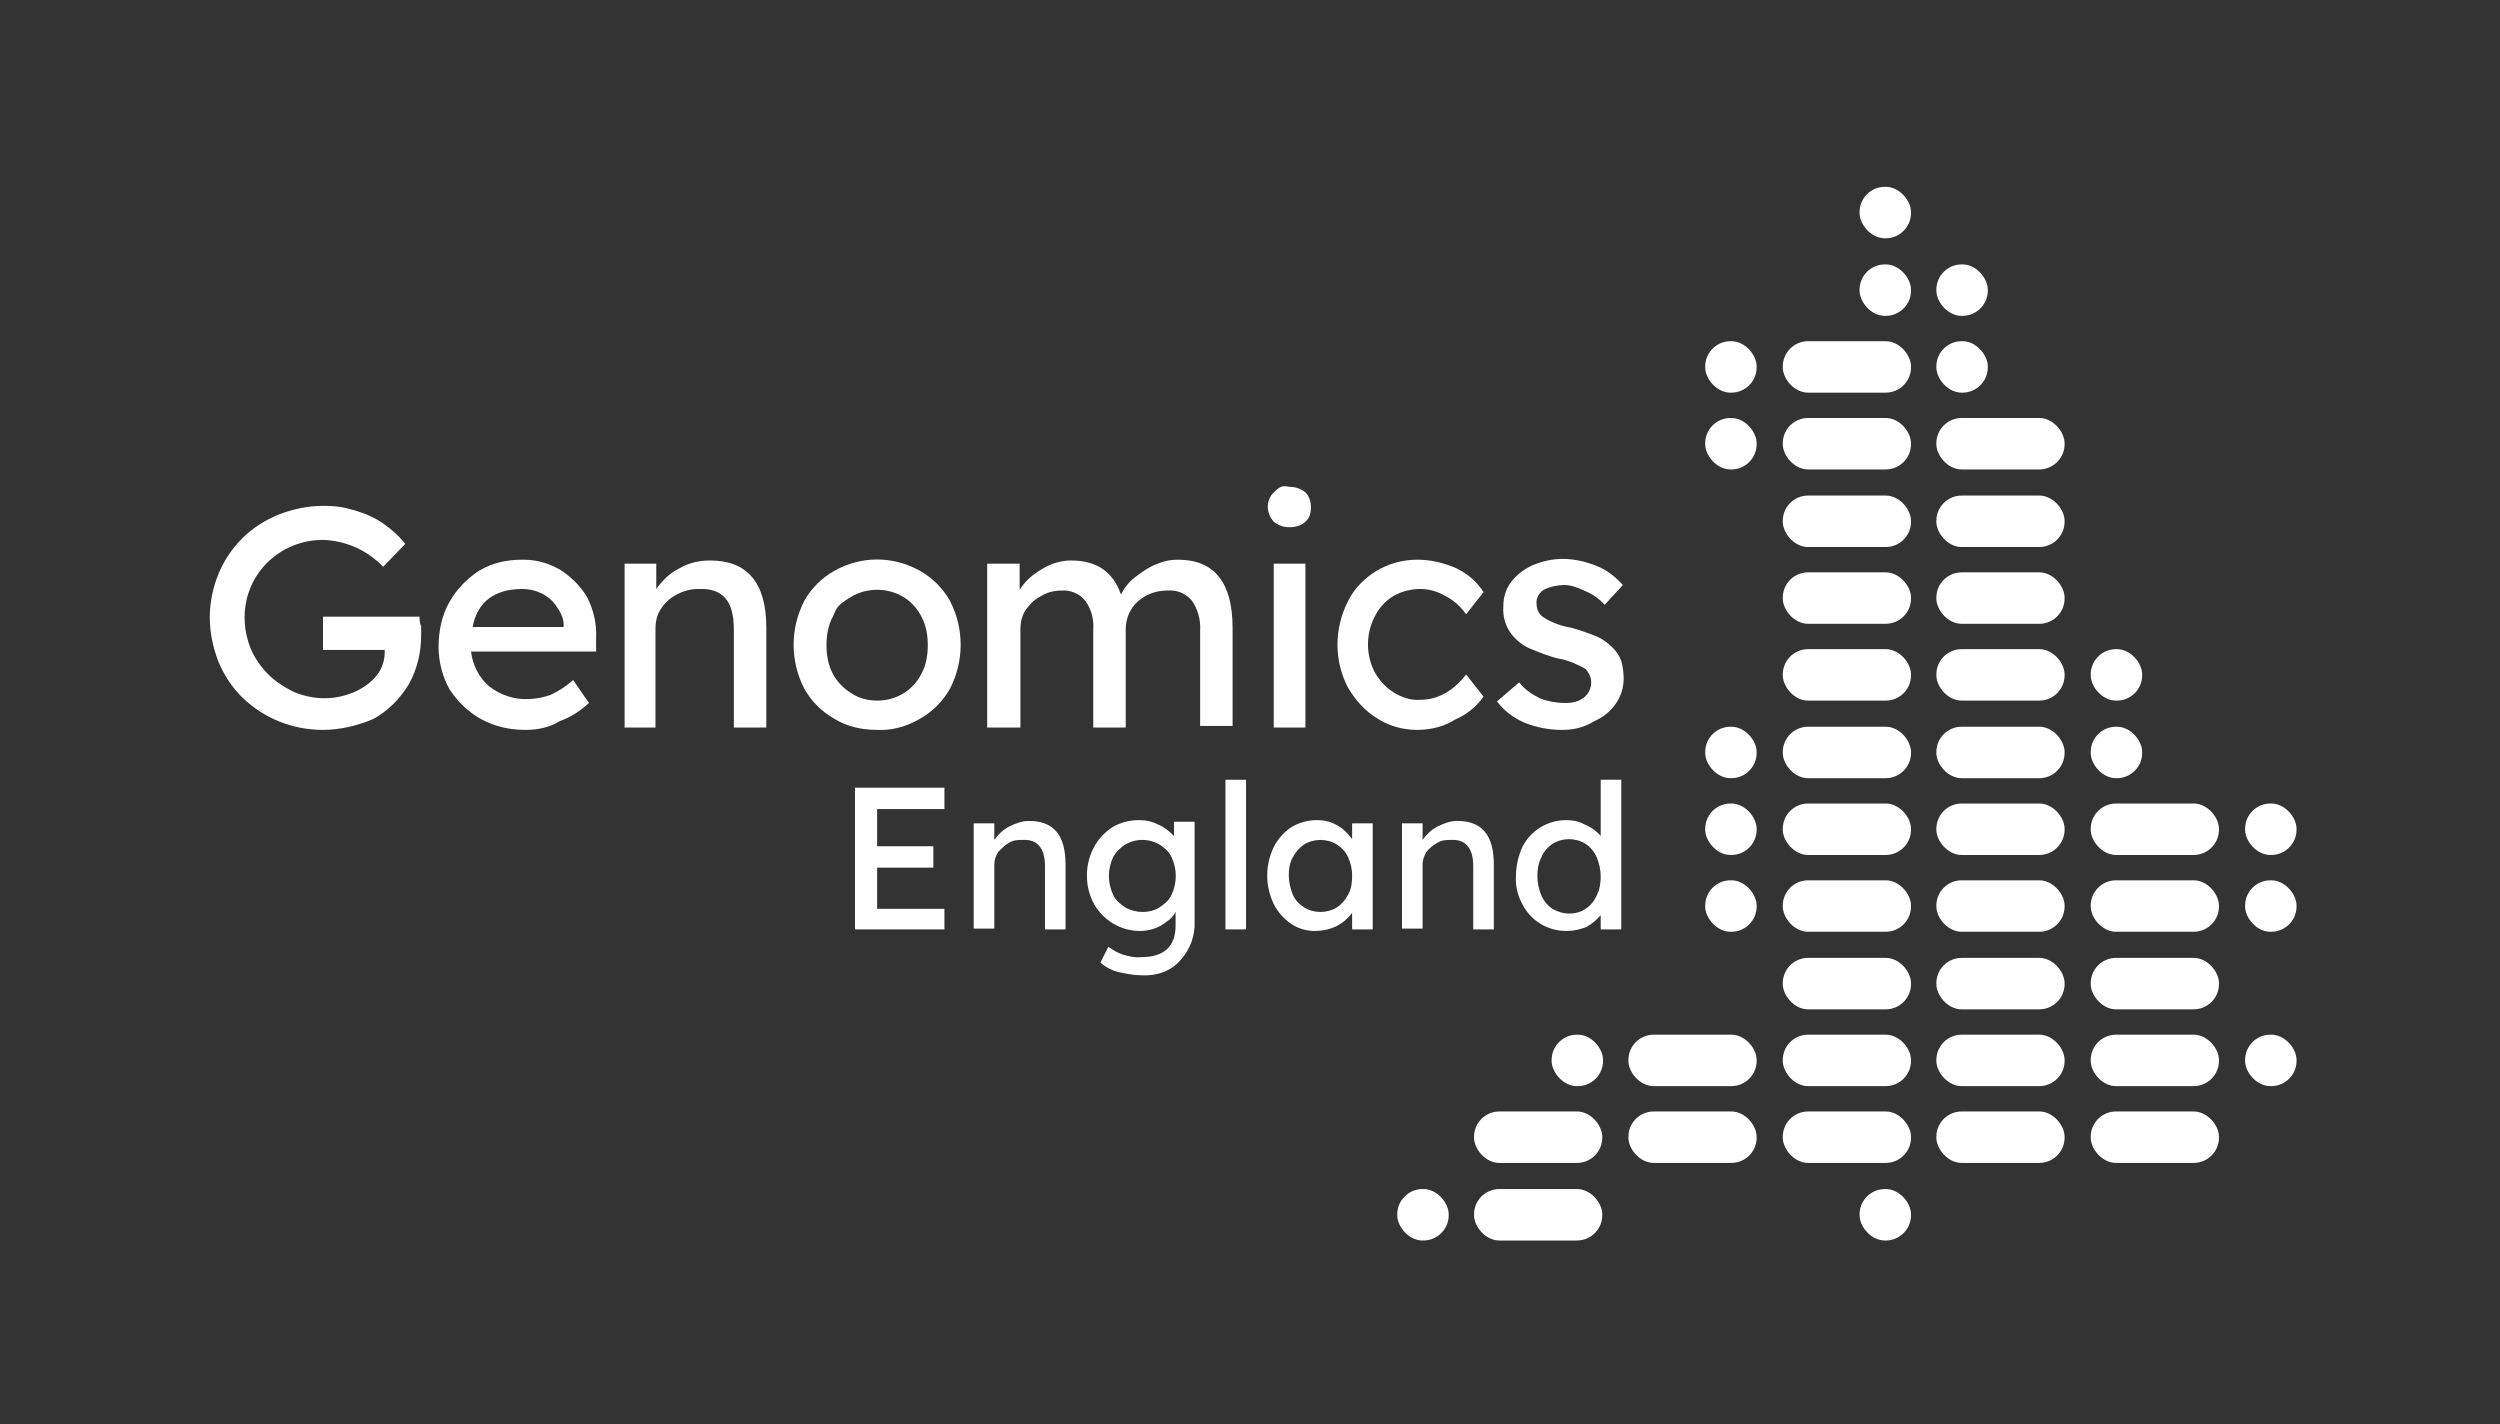 <?xml version="1.0" encoding="UTF-8"?>
<svg id="Layer_1" data-name="Layer 1" xmlns="http://www.w3.org/2000/svg" version="1.1" viewBox="0 0 315.8 179.9">
  <rect x="0" y="0" width="315.8" height="179.9" fill="#333333" stroke="none"/>
  <defs>
    <style>
      .cls-1 {
        fill: #fff;
        stroke-width: 0px;
      }
    </style>
  </defs>
  <path class="cls-1" d="M108,117.4v-17.9h11.3v2.7h-8.5v4.7h7.1v2.7h-7.1v5.2h8.5v2.6h-11.3Z"/>
  <path class="cls-1" d="M123,117.4v-13.4h2.6v2.1c.5-.7,1.1-1.3,1.9-1.7.8-.4,1.6-.7,2.5-.7,3.1,0,4.6,1.8,4.6,5.5v8.2h-2.6v-8c0-2.3-1-3.4-2.8-3.3-.6,0-1.2,0-1.8.4-.5.3-.9.7-1.3,1.1-.3.5-.5,1-.5,1.6v8.1h-2.6Z"/>
  <path class="cls-1" d="M144.2,123.2c-1,0-1.9-.2-2.9-.4-.8-.2-1.6-.6-2.3-1.2l1-2c.6.4,1.2.8,1.9,1s1.5.4,2.3.3c2.8,0,4.3-1.3,4.3-4v-1.7c-.3.5-.6.9-1.1,1.2-.5.4-1,.7-1.6.9-.6.2-1.2.3-1.8.3-2.4,0-4.6-1.3-5.8-3.4-.6-1.1-.9-2.3-.9-3.6s.3-2.5.9-3.6c.5-1,1.4-1.9,2.3-2.5,1-.6,2.2-.9,3.3-.9s1.8.2,2.6.6c.7.3,1.3.8,1.9,1.4v-1.8h2.6v12.6c.1,1.8-.6,3.6-1.8,4.9-1.2,1.4-3,2-4.9,1.9ZM144.3,115.2c.8,0,1.6-.2,2.2-.6.6-.4,1.2-.9,1.5-1.6.7-1.5.7-3.2,0-4.7-.3-.7-.9-1.2-1.5-1.6-.7-.4-1.4-.6-2.2-.6s-1.5.2-2.2.6c-.6.4-1.2,1-1.5,1.6-.7,1.5-.7,3.2,0,4.7.3.7.9,1.2,1.5,1.6.7.4,1.5.6,2.2.6h0Z"/>
  <path class="cls-1" d="M154.8,117.4v-18.9h2.6v18.9h-2.6Z"/>
  <path class="cls-1" d="M166.1,117.6c-1.1,0-2.1-.3-3-.9s-1.7-1.5-2.2-2.5c-1.1-2.3-1.1-4.9,0-7.2.5-1,1.3-1.9,2.2-2.5,1-.6,2.1-.9,3.2-.9s1.8.2,2.7.7c.7.4,1.3,1,1.8,1.7v-2h2.6v13.4h-2.6v-2.1c-.5.7-1.2,1.3-2,1.7-.8.4-1.8.6-2.7.6ZM166.8,115.2c.7,0,1.5-.2,2.1-.6s1.1-1,1.4-1.6c.4-.7.5-1.5.5-2.4s-.2-1.6-.5-2.3c-.3-.7-.8-1.2-1.4-1.6-.6-.4-1.4-.6-2.1-.6s-1.5.2-2.1.6-1.1,1-1.4,1.6c-.4.7-.5,1.5-.5,2.3s.2,1.6.5,2.4c.3.7.8,1.2,1.4,1.6.6.4,1.4.6,2.1.6Z"/>
  <path class="cls-1" d="M177.1,117.4v-13.4h2.6v2.1c.5-.7,1.1-1.3,1.9-1.7s1.6-.7,2.5-.7c3.1,0,4.6,1.8,4.6,5.5v8.2h-2.6v-8c0-2.3-1-3.4-2.8-3.3-.6,0-1.2,0-1.8.4-.5.3-.9.6-1.3,1.1-.3.5-.5,1-.5,1.6v8.1h-2.6Z"/>
  <path class="cls-1" d="M197.9,117.6c-1.2,0-2.3-.3-3.3-.9s-1.8-1.5-2.3-2.5c-.6-1.1-.9-2.3-.8-3.6,0-1.2.3-2.5.8-3.6.5-1,1.3-1.9,2.3-2.5s2.1-.9,3.2-.9,1.7.2,2.5.6c.7.3,1.4.8,1.9,1.4v-7.1h2.6v18.9h-2.6v-1.8c-.5.6-1.1,1.1-1.8,1.5-.8.3-1.6.5-2.5.5ZM198.2,115.4c.8,0,1.5-.2,2.1-.6s1.1-1,1.4-1.7c.4-.8.5-1.6.5-2.4s-.2-1.7-.5-2.4c-.3-.7-.8-1.3-1.4-1.7-1.3-.8-2.9-.8-4.2,0-.6.4-1.1,1-1.4,1.7-.4.8-.5,1.6-.5,2.4s.2,1.7.5,2.4c.3.7.8,1.3,1.4,1.7.7.4,1.4.6,2.1.6Z"/>
  <path class="cls-1" d="M40.8,92.2c-3.8,0-7.4-1.4-10.2-4.1-1.3-1.3-2.3-2.8-3-4.5-.7-1.8-1.1-3.7-1.1-5.6s.4-3.8,1.1-5.5,1.7-3.2,3-4.5c1.3-1.3,2.9-2.3,4.6-3,1.8-.7,3.7-1.1,5.6-1.1s2.7.2,4.1.6c1.3.4,2.5.9,3.6,1.7,1,.7,1.9,1.5,2.7,2.5l-2.8,2.9c-2-2.1-4.7-3.3-7.6-3.4-5.4,0-9.8,4.2-9.9,9.6v.3c0,1.3.3,2.7.8,3.9.5,1.2,1.3,2.3,2.2,3.2.9.9,2,1.6,3.2,2.2,1.2.5,2.5.8,3.9.8s2.6-.3,3.8-.8c1.1-.5,2.1-1.2,2.8-2.1s1-1.9,1-3v-.2h-7.8v-4.2h12.2c0,.4,0,.8.2,1.2v1.1c0,2.2-.5,4.4-1.6,6.3-1.1,1.8-2.6,3.3-4.4,4.3-2.1.9-4.3,1.4-6.4,1.4Z"/>
  <path class="cls-1" d="M66.4,92.2c-2,0-3.9-.4-5.7-1.4-1.6-.9-2.9-2.2-3.9-3.7-.9-1.6-1.4-3.5-1.4-5.4s.4-4,1.4-5.7c.9-1.6,2.2-2.9,3.7-3.9,1.7-1,3.5-1.4,5.5-1.4s3.4.5,4.8,1.3c1.4.9,2.6,2.1,3.4,3.5.8,1.6,1.2,3.4,1.1,5.1v1.7h-15.8c.2,1.7,1,3.3,2.3,4.4,1.4,1.1,3.2,1.7,4.9,1.6,1,0,1.9-.2,2.8-.5,1.1-.5,2-1.1,2.9-1.9l2,2.9c-1.1,1-2.3,1.8-3.7,2.3-1.3.8-2.8,1.1-4.3,1.1ZM66,74.4c-3.5,0-5.7,1.6-6.3,4.8h11.5v-.3c0-.8-.4-1.6-.9-2.3-.9-1.4-2.6-2.2-4.3-2.2Z"/>
  <path class="cls-1" d="M78.9,91.8v-20.6h4v3.2c.8-1.1,1.7-2,2.9-2.6,1.2-.7,2.5-1,3.9-1,4.7,0,7.1,2.8,7.1,8.5v12.6h-4.1v-12.4c0-3.6-1.4-5.2-4.4-5.1-1,0-1.9.2-2.8.7-.8.4-1.5,1-2,1.8-.5.7-.7,1.6-.7,2.5v12.5h-3.9Z"/>
  <path class="cls-1" d="M110.8,92.2c-1.9,0-3.8-.4-5.4-1.4-1.6-.9-2.9-2.2-3.8-3.8-1.8-3.5-1.8-7.6,0-11.1.9-1.6,2.2-2.9,3.8-3.8,3.4-1.9,7.4-1.9,10.8,0,1.6.9,2.9,2.2,3.8,3.8,1.8,3.5,1.8,7.6,0,11.1-.9,1.6-2.2,2.9-3.8,3.8-1.7,1-3.6,1.5-5.4,1.4ZM110.8,88.5c1.2,0,2.3-.3,3.3-.9s1.8-1.5,2.3-2.5c.6-1.1.8-2.4.8-3.6s-.2-2.5-.8-3.6c-.5-1-1.3-1.9-2.3-2.5-2-1.2-4.6-1.2-6.6,0s-1.8,1.5-2.3,2.5c-.6,1.1-.8,2.4-.8,3.6s.2,2.5.8,3.6c.5,1,1.4,1.9,2.4,2.5.9.6,2,.9,3.2.9Z"/>
  <path class="cls-1" d="M124.7,91.8v-20.6h4.1v3.3c.7-1.1,1.6-1.9,2.8-2.6,1.1-.7,2.4-1.1,3.7-1.1,3.2,0,5.3,1.4,6.3,4.3.4-.8,1-1.6,1.8-2.2s1.6-1.2,2.6-1.6c.9-.4,1.8-.6,2.8-.6,4.6,0,6.9,2.9,6.9,8.6v12.4h-4.1v-12c.1-1.4-.3-2.8-1.1-3.9-.8-.9-1.9-1.3-3.1-1.2-1.4,0-2.7.5-3.7,1.4s-1.5,2.2-1.5,3.5v12.4h-4.1v-12.3c.1-1.3-.2-2.6-1-3.7-.7-.9-1.9-1.4-3-1.3-.9,0-1.8.2-2.6.7-.8.4-1.4,1-1.9,1.7s-.7,1.6-.7,2.5v12.4h-4.2Z"/>
  <path class="cls-1" d="M162.9,66.6c-.7,0-1.4-.2-2-.7-1-1.1-1-2.7,0-3.7s1.3-.8,2-.7c.7,0,1.4.2,2,.7.5.5.7,1.2.7,1.9s-.2,1.4-.7,1.8c-.5.5-1.3.7-2,.7ZM160.9,91.8v-20.6h4v20.7h-4Z"/>
  <path class="cls-1" d="M179,92.2c-1.8,0-3.6-.5-5.1-1.5-1.5-.9-2.7-2.3-3.6-3.8-1.8-3.4-1.8-7.5,0-11,.8-1.6,2.1-2.9,3.6-3.8s3.3-1.4,5.1-1.4,3.4.4,5,1.1c1.4.7,2.6,1.7,3.4,3l-2.2,2.8c-.7-1-1.6-1.8-2.6-2.3-1-.6-2.1-.9-3.2-.9s-2.4.3-3.4.9-1.8,1.5-2.3,2.5c-.6,1.1-.9,2.4-.9,3.6s.3,2.5.9,3.6c.6,1,1.4,1.9,2.4,2.5s2.1,1,3.3.9c2.1,0,4.1-1,5.8-3.2l2.2,2.8c-.9,1.3-2.2,2.3-3.6,2.9-1.4.9-3.1,1.3-4.8,1.3Z"/>
  <path class="cls-1" d="M197.3,92.2c-1.6,0-3.2-.3-4.7-.9-1.4-.6-2.6-1.5-3.5-2.7l2.8-2.4c.7.9,1.6,1.5,2.6,2,1,.4,2.1.6,3.2.6s1.7-.2,2.4-.7c.6-.5.9-1.2.9-1.9s-.3-1.2-.7-1.7c-1.1-.6-2.2-1.1-3.4-1.3-1.3-.3-2.5-.8-3.7-1.3-.9-.4-1.6-1-2.2-1.7-.8-1-1.2-2.3-1.1-3.6,0-1.1.3-2.2,1-3.1s1.6-1.6,2.7-2.1c1.2-.5,2.5-.8,3.8-.8s2.9.3,4.3.9c1.3.5,2.4,1.4,3.3,2.4l-2.3,2.5c-.7-.8-1.6-1.4-2.6-1.8-.8-.4-1.7-.7-2.5-.7s-1.8.2-2.6.6c-.6.4-1,1.1-.9,1.8,0,.7.3,1.3.9,1.7,1.1.7,2.3,1.1,3.5,1.3,1.1.3,2.2.7,3.2,1.1.7.3,1.4.8,2,1.4.5.5.9,1.1,1.1,1.7.2.7.3,1.5.3,2.2,0,1.1-.3,2.2-1,3.2s-1.6,1.7-2.7,2.2c-1.5.9-2.8,1.1-4.1,1.1Z"/>
  <g>
    <rect class="cls-1" x="186.2" y="150.2" width="16.2" height="6.5" rx="3.2" ry="3.2"/>
    <rect class="cls-1" x="186.2" y="140.4" width="16.2" height="6.5" rx="3.2" ry="3.2"/>
    <rect class="cls-1" x="205.7" y="140.4" width="16.2" height="6.5" rx="3.2" ry="3.2"/>
    <rect class="cls-1" x="205.7" y="130.7" width="16.2" height="6.5" rx="3.2" ry="3.2"/>
    <rect class="cls-1" x="225.2" y="140.4" width="16.2" height="6.5" rx="3.2" ry="3.2"/>
    <rect class="cls-1" x="225.2" y="130.7" width="16.2" height="6.5" rx="3.2" ry="3.2"/>
    <rect class="cls-1" x="244.6" y="140.4" width="16.2" height="6.5" rx="3.2" ry="3.2"/>
    <rect class="cls-1" x="244.6" y="130.7" width="16.2" height="6.5" rx="3.2" ry="3.2"/>
    <rect class="cls-1" x="264.1" y="140.4" width="16.2" height="6.5" rx="3.2" ry="3.2"/>
    <rect class="cls-1" x="264.1" y="130.7" width="16.2" height="6.5" rx="3.2" ry="3.2"/>
    <rect class="cls-1" x="225.2" y="121" width="16.2" height="6.5" rx="3.2" ry="3.2"/>
    <rect class="cls-1" x="225.2" y="111.2" width="16.2" height="6.5" rx="3.2" ry="3.2"/>
    <rect class="cls-1" x="244.6" y="121" width="16.2" height="6.5" rx="3.2" ry="3.2"/>
    <rect class="cls-1" x="244.6" y="111.2" width="16.2" height="6.5" rx="3.2" ry="3.2"/>
    <rect class="cls-1" x="264.1" y="121" width="16.2" height="6.5" rx="3.2" ry="3.2"/>
    <rect class="cls-1" x="264.1" y="111.2" width="16.2" height="6.5" rx="3.2" ry="3.2"/>
    <rect class="cls-1" x="225.2" y="101.5" width="16.2" height="6.5" rx="3.2" ry="3.2"/>
    <rect class="cls-1" x="225.2" y="91.8" width="16.2" height="6.5" rx="3.2" ry="3.2"/>
    <rect class="cls-1" x="244.6" y="101.5" width="16.2" height="6.5" rx="3.2" ry="3.2"/>
    <rect class="cls-1" x="244.6" y="91.8" width="16.2" height="6.5" rx="3.2" ry="3.2"/>
    <rect class="cls-1" x="264.1" y="101.5" width="16.2" height="6.5" rx="3.2" ry="3.2"/>
    <rect class="cls-1" x="264.1" y="91.8" width="6.5" height="6.5" rx="3.2" ry="3.2"/>
    <rect class="cls-1" x="215.4" y="91.8" width="6.5" height="6.5" rx="3.2" ry="3.2"/>
    <rect class="cls-1" x="215.4" y="101.5" width="6.5" height="6.5" rx="3.2" ry="3.2"/>
    <rect class="cls-1" x="215.4" y="111.2" width="6.5" height="6.5" rx="3.2" ry="3.2"/>
    <rect class="cls-1" x="283.6" y="101.5" width="6.5" height="6.5" rx="3.2" ry="3.2"/>
    <rect class="cls-1" x="283.6" y="111.2" width="6.5" height="6.5" rx="3.2" ry="3.2"/>
    <rect class="cls-1" x="283.6" y="130.7" width="6.5" height="6.5" rx="3.2" ry="3.2"/>
    <rect class="cls-1" x="196" y="130.7" width="6.5" height="6.5" rx="3.2" ry="3.2"/>
    <rect class="cls-1" x="176.5" y="150.2" width="6.5" height="6.5" rx="3.2" ry="3.2"/>
    <rect class="cls-1" x="234.9" y="150.2" width="6.5" height="6.5" rx="3.2" ry="3.2"/>
    <rect class="cls-1" x="225.2" y="82" width="16.2" height="6.5" rx="3.2" ry="3.2"/>
    <rect class="cls-1" x="225.2" y="72.3" width="16.2" height="6.5" rx="3.2" ry="3.2"/>
    <rect class="cls-1" x="244.6" y="82" width="16.2" height="6.5" rx="3.2" ry="3.2"/>
    <rect class="cls-1" x="225.2" y="62.6" width="16.2" height="6.5" rx="3.2" ry="3.2"/>
    <rect class="cls-1" x="244.6" y="62.6" width="16.2" height="6.5" rx="3.2" ry="3.2"/>
    <rect class="cls-1" x="225.2" y="52.8" width="16.2" height="6.5" rx="3.2" ry="3.2"/>
    <rect class="cls-1" x="225.2" y="43.1" width="16.2" height="6.5" rx="3.2" ry="3.2"/>
    <rect class="cls-1" x="234.9" y="33.4" width="6.5" height="6.5" rx="3.2" ry="3.2"/>
    <rect class="cls-1" x="244.6" y="33.4" width="6.5" height="6.5" rx="3.2" ry="3.2"/>
    <rect class="cls-1" x="244.6" y="43.1" width="6.5" height="6.5" rx="3.2" ry="3.2"/>
    <rect class="cls-1" x="215.4" y="43.1" width="6.5" height="6.5" rx="3.2" ry="3.2"/>
    <rect class="cls-1" x="215.4" y="52.8" width="6.5" height="6.5" rx="3.2" ry="3.2"/>
    <rect class="cls-1" x="234.9" y="23.6" width="6.5" height="6.5" rx="3.2" ry="3.2"/>
    <rect class="cls-1" x="244.6" y="52.8" width="16.2" height="6.5" rx="3.2" ry="3.2"/>
    <rect class="cls-1" x="244.6" y="72.3" width="16.2" height="6.5" rx="3.2" ry="3.2"/>
    <rect class="cls-1" x="264.1" y="82" width="6.5" height="6.5" rx="3.2" ry="3.2"/>
  </g>
</svg>